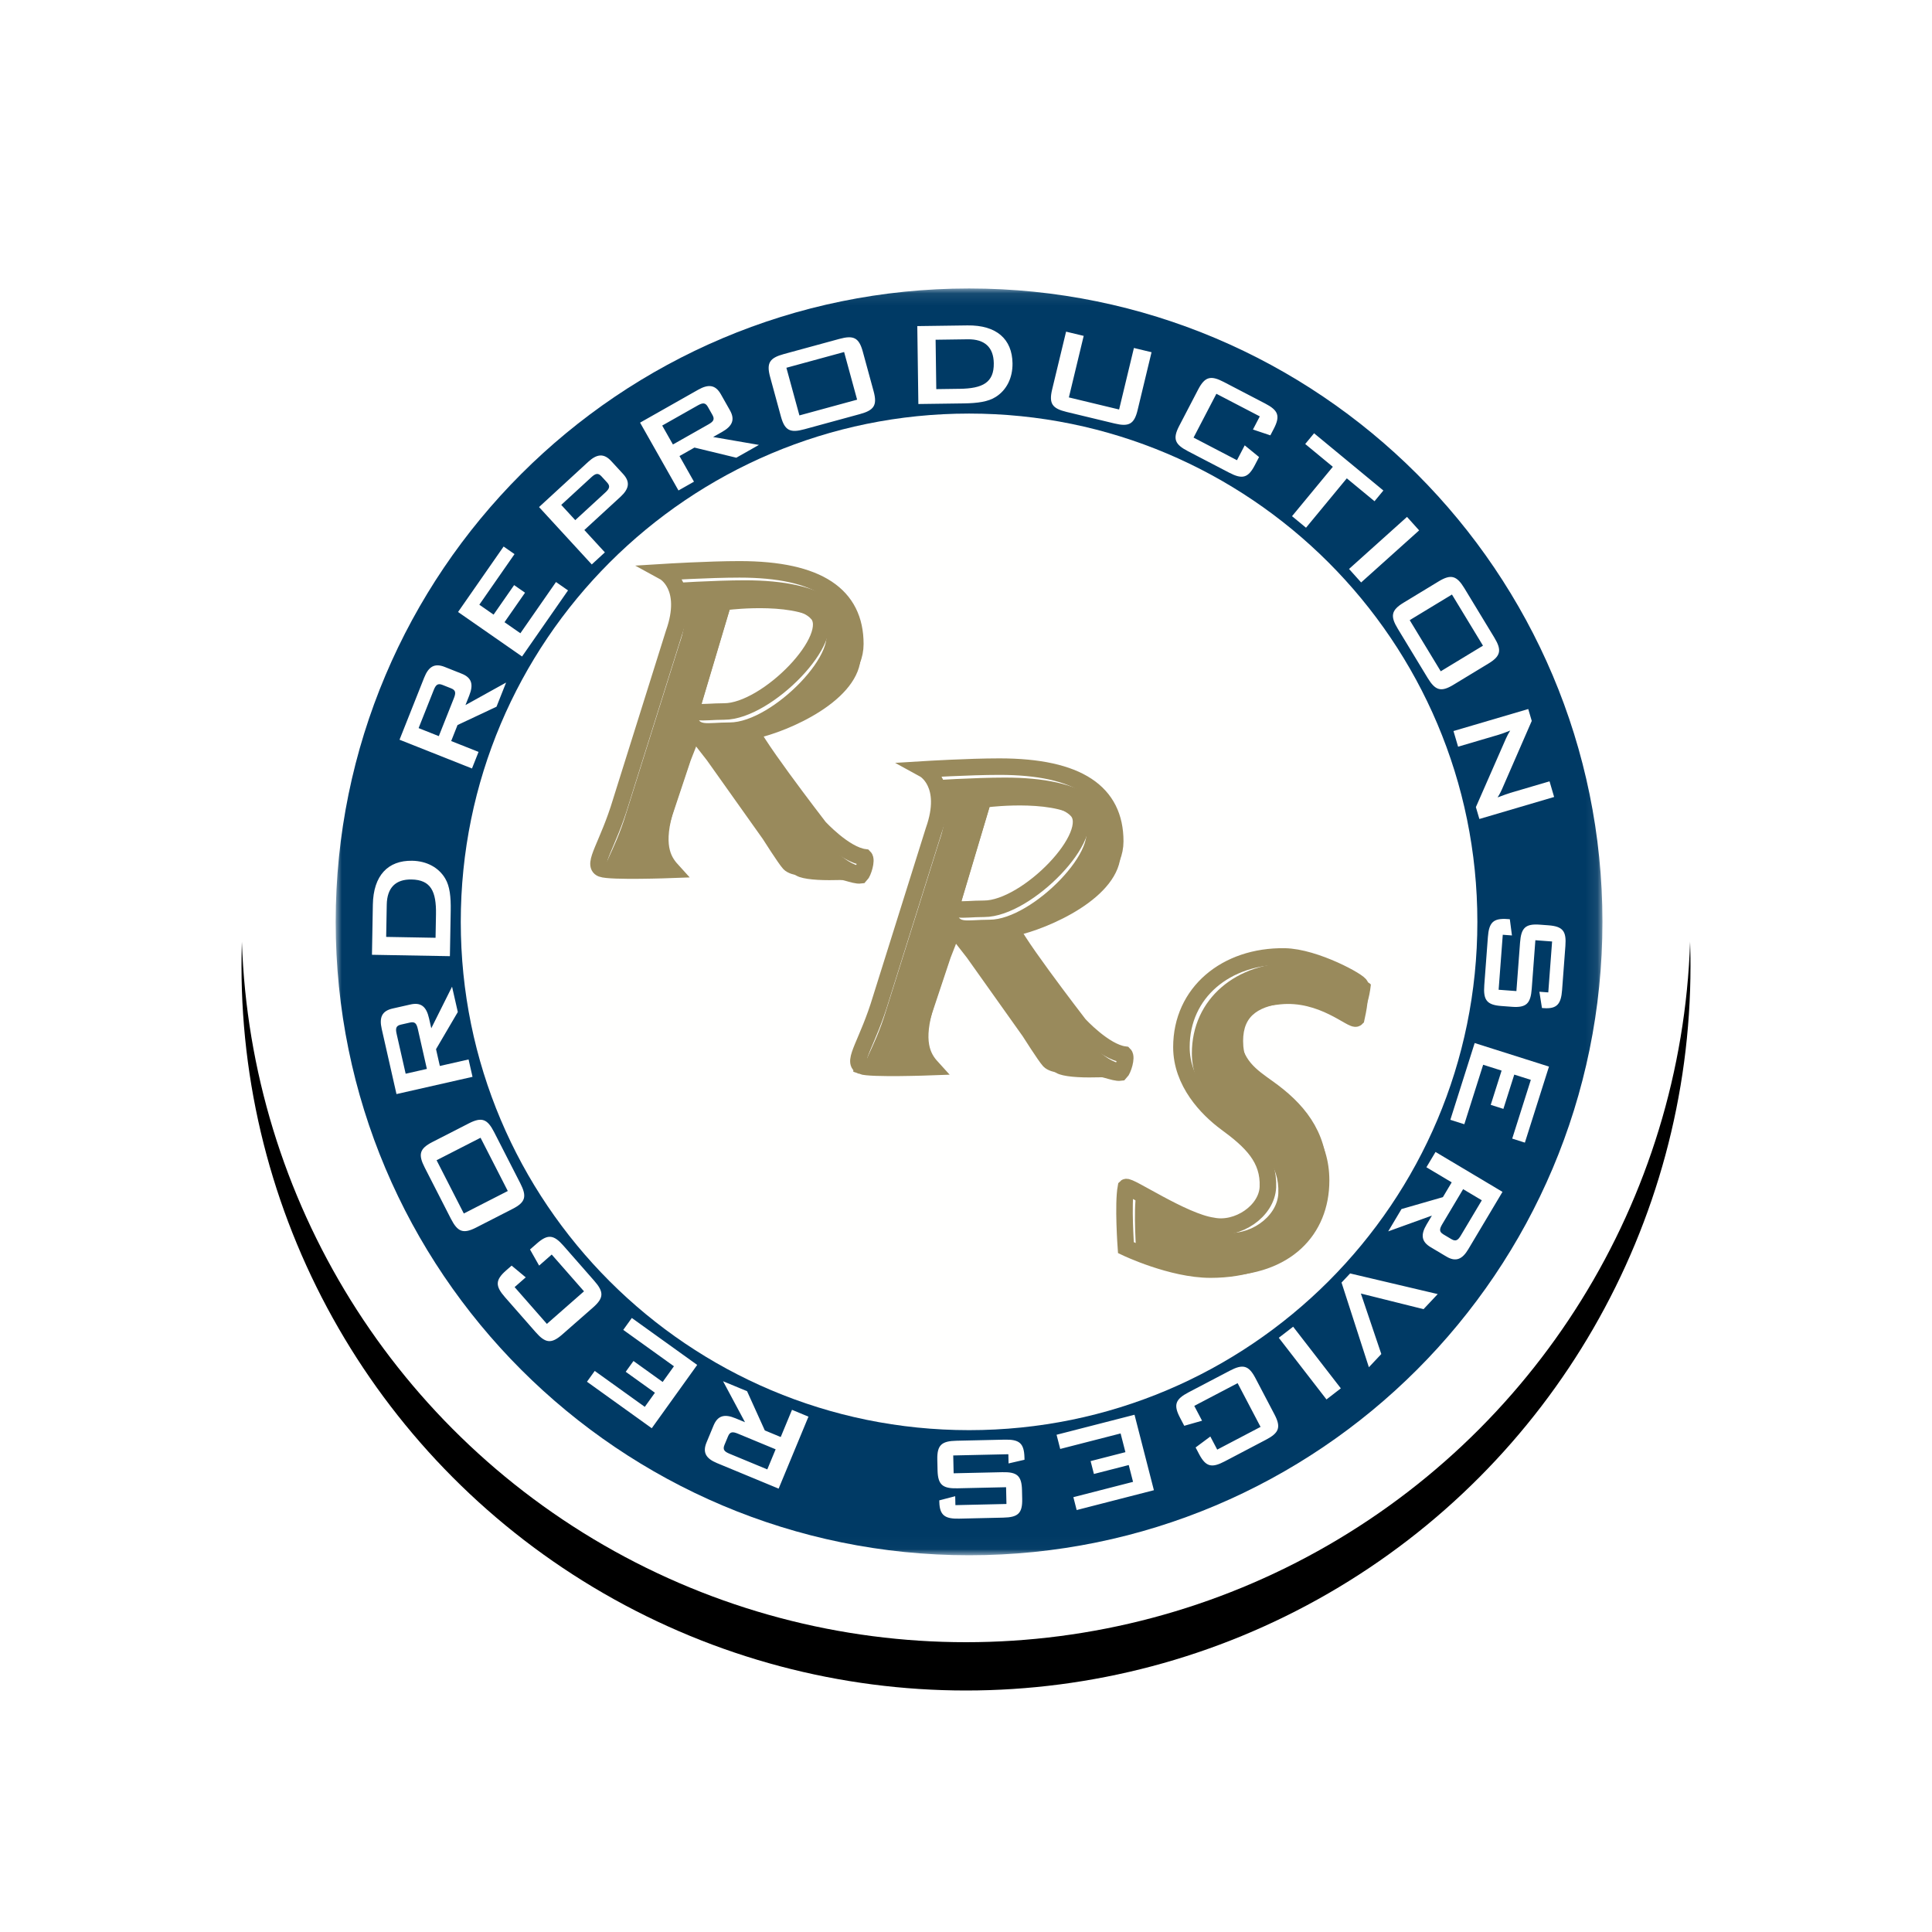 <svg xmlns="http://www.w3.org/2000/svg" xmlns:xlink="http://www.w3.org/1999/xlink" width="160" height="160" viewBox="0 0 160 160">
    <defs>
        <circle id="b" cx="60" cy="60" r="60"/>
        <filter id="a" width="153.3%" height="153.3%" x="-26.7%" y="-23.3%" filterUnits="objectBoundingBox">
            <feOffset dy="4" in="SourceAlpha" result="shadowOffsetOuter1"/>
            <feGaussianBlur in="shadowOffsetOuter1" result="shadowBlurOuter1" stdDeviation="10"/>
            <feColorMatrix in="shadowBlurOuter1" values="0 0 0 0 0 0 0 0 0 0 0 0 0 0 0 0 0 0 0.35 0"/>
        </filter>
        <path id="c" d="M0 .09h104.908v104.887H0z"/>
    </defs>
    <g fill="none" fill-rule="evenodd">
        <g fill-rule="nonzero" transform="translate(20 16)">
            <use fill="#000" filter="url(#a)" xlink:href="#b"/>
            <use fill="#FFF" xlink:href="#b"/>
        </g>
        <g transform="translate(27.8 23.8)">
            <mask id="d" fill="#fff">
                <use xlink:href="#c"/>
            </mask>
            <path fill="#003A65" d="M104.908 52.545c0 28.97-23.483 52.455-52.453 52.455C23.485 105 0 81.515 0 52.545S23.485.09 52.455.09s52.453 23.486 52.453 52.455" mask="url(#d)"/>
        </g>
        <path fill="#FFFFFE" d="M122.349 76.345c0 23.249-18.846 42.094-42.094 42.094-23.249 0-42.096-18.845-42.096-42.094 0-23.248 18.847-42.095 42.096-42.095 23.248 0 42.094 18.847 42.094 42.095"/>
        <path fill="#FFFFFE" d="M63.545 121.689l.69-1.664-3.12-1.293c-.428-.177-.658-.178-.82.215l-.298.716c-.163.394 0 .556.428.733l3.12 1.293zm.938 1.593l-5.108-2.116c-.913-.379-1.207-.879-.862-1.711l.58-1.398c.344-.832.906-.979 1.82-.6l.785.325-1.817-3.394 1.988.825 1.47 3.249 1.317.546.934-2.253 1.364.565-2.471 5.962zM53.976 118.28l-5.365-3.851.642-.895 4.146 2.976.839-1.169-2.419-1.735.642-.894 2.418 1.736.934-1.3-4.197-3.013.708-.986 5.415 3.888-3.763 5.243M45.29 109.639l3.074-2.697-2.673-3.046-1.043.916-.755-1.335.574-.502c.911-.801 1.402-.716 2.202.196l2.54 2.896c.8.91.821 1.409-.091 2.209l-2.557 2.243c-.911.8-1.402.715-2.202-.197l-2.54-2.895c-.8-.912-.821-1.41.09-2.21l.461-.404 1.169.972-.921.808 2.672 3.046M39.797 94.224l-3.641 1.862 2.255 4.41 3.642-1.862-2.256-4.41zm-2.456 6.707l-2.164-4.232c-.553-1.08-.451-1.567.63-2.12l3.028-1.55c1.08-.552 1.535-.348 2.088.731l2.164 4.232c.552 1.08.45 1.568-.63 2.12l-3.028 1.55c-1.08.551-1.535.349-2.088-.731zM33.595 88.921l1.757-.398-.747-3.295c-.102-.451-.235-.64-.65-.545l-.756.172c-.415.094-.453.32-.351.772l.747 3.294zm-.76 1.686l-1.222-5.393c-.22-.964.02-1.492.899-1.692l1.476-.334c.878-.2 1.322.174 1.541 1.139l.188.829 1.72-3.443.477 2.098-1.804 3.077.316 1.391 2.379-.54.327 1.44-6.296 1.428zM36.106 75.724c.034-1.902-.424-2.86-2.025-2.889-1.314-.024-2.027.677-2.052 2.09l-.048 2.665 4.09.073.035-1.94zm-5.302 3.347l.074-4.153c.042-2.415 1.254-3.67 3.255-3.634 1.213.022 2.205.565 2.74 1.475.376.632.473 1.51.453 2.661l-.067 3.766-6.455-.115zM34.667 60.298l1.674.665 1.247-3.14c.17-.43.168-.66-.227-.817l-.721-.286c-.396-.157-.556.008-.726.439l-1.247 3.14zm-1.58.962l2.041-5.14c.365-.919.861-1.22 1.699-.888l1.406.559c.838.332.993.892.628 1.81l-.314.791 3.366-1.866-.794 2-3.228 1.518-.526 1.326 2.267.9-.545 1.372-6-2.382zM37.935 50.682l3.772-5.421.903.628-2.914 4.19 1.181.821 1.7-2.444.904.629-1.7 2.443 1.315.915 2.949-4.242.996.694-3.807 5.473-5.299-3.686M46.48 41.813l1.16 1.262 2.486-2.285c.34-.314.438-.522.15-.835l-.465-.507c-.288-.313-.504-.233-.845.08l-2.486 2.285zm-1.84.18l4.07-3.742c.728-.668 1.306-.724 1.915-.06l.974 1.058c.61.664.505 1.235-.223 1.903l-2.983 2.742 1.7 1.851-1.086 1-4.367-4.753zM54.841 35.243l.888 1.568 2.94-1.665c.402-.228.543-.409.334-.779l-.382-.675c-.21-.37-.438-.34-.84-.113l-2.94 1.664zm-1.833-.241l4.811-2.725c.86-.486 1.436-.41 1.88.374l.745 1.317c.444.783.214 1.316-.646 1.804l-.74.418 3.793.656-1.873 1.06-3.466-.84-1.24.702 1.2 2.123-1.283.727-3.18-5.616zM70.983 33.1l-1.077-3.947-4.78 1.304 1.078 3.946 4.78-1.304zm-6.063-3.78l4.587-1.251c1.17-.32 1.627-.12 1.946 1.05l.896 3.283c.32 1.171.028 1.575-1.143 1.894l-4.586 1.252c-1.17.32-1.627.12-1.947-1.05l-.896-3.284c-.32-1.17-.027-1.574 1.143-1.894zM79.478 32.2c1.9-.027 2.845-.515 2.823-2.116-.018-1.313-.741-2.004-2.154-1.985l-2.664.037.056 4.09 1.939-.027zm-3.512-5.194l4.153-.057c2.414-.033 3.706 1.138 3.733 3.14.016 1.212-.495 2.22-1.388 2.782-.62.397-1.494.52-2.645.537l-3.764.051-.089-6.453zM88.52 32.912l4.16 1.001 1.226-5.095 1.46.351-1.154 4.792c-.284 1.18-.734 1.393-1.914 1.109l-3.965-.955c-1.18-.284-1.483-.679-1.2-1.858l1.155-4.791 1.459.35-1.227 5.096M100.736 32.611l-1.89 3.629 3.595 1.873.641-1.232 1.188.97-.353.677c-.56 1.077-1.05 1.175-2.125.615l-3.418-1.78c-1.077-.562-1.277-1.018-.716-2.094l1.572-3.019c.561-1.076 1.05-1.174 2.126-.613l3.418 1.78c1.076.56 1.276 1.016.715 2.093l-.283.544-1.442-.483.567-1.088-3.595-1.872M108.159 43.704L107 42.748l3.379-4.09-2.286-1.888.733-.888 5.739 4.74-.733.888-2.296-1.896-3.378 4.09M116.523 42.807l1.004 1.117-4.803 4.312-1.003-1.117 4.802-4.312M119.316 55.593l3.498-2.122-2.57-4.235-3.498 2.122 2.57 4.235zm1.964-6.869l2.465 4.064c.63 1.037.564 1.532-.473 2.161l-2.91 1.765c-1.037.63-1.505.46-2.135-.577l-2.466-4.064c-.63-1.037-.563-1.531.474-2.16l2.91-1.766c1.036-.63 1.505-.46 2.135.577zM126.563 58.719l.29.984-2.366 5.43c-.13.311-.275.615-.463.905.505-.188.858-.318 1.05-.374l3.252-.958.38 1.296-6.19 1.823-.29-.983 2.489-5.676c.102-.225.21-.44.352-.664-.466.19-.786.297-.966.35l-3.348.986-.382-1.296 6.192-1.823M128.538 77.97l-1.385-.104-.301 4.018c-.091 1.21-.433 1.586-1.643 1.495l-.886-.067c-1.21-.09-1.492-.513-1.401-1.723l.298-3.98c.091-1.21.433-1.587 1.644-1.495l.174.013.175 1.343-.76-.057-.343 4.554 1.472.11.302-4.017c.091-1.21.432-1.574 1.642-1.483l.712.053c1.21.091 1.492.501 1.401 1.711l-.274 3.656c-.086 1.148-.42 1.575-1.53 1.492l-.137-.011-.213-1.346.737.055.316-4.216M128.28 88.33l-1.996 6.298-1.049-.333 1.542-4.866-1.372-.435-.9 2.839-1.049-.333.9-2.838-1.527-.484-1.56 4.926-1.158-.367 2.015-6.357 6.154 1.95M122.718 99.403l-1.548-.922-1.729 2.902c-.237.398-.27.625.095.843l.666.397c.365.217.55.08.786-.318l1.73-2.902zm1.712-.698l-2.831 4.75c-.506.85-1.044 1.068-1.818.607l-1.3-.775c-.774-.462-.838-1.038-.332-1.887l.436-.731-3.62 1.308 1.101-1.848 3.428-.987.73-1.225-2.095-1.249.756-1.268 5.545 3.305zM119.067 107.17l-1.175 1.249-5.19-1.294 1.692 5.01-1.029 1.094-2.265-7.012.712-.756 7.255 1.71M111.041 114.977l-1.187.919-3.95-5.106 1.188-.918 3.95 5.105M104.394 118.169l-1.9-3.622-3.59 1.882.645 1.229-1.474.42-.354-.676c-.564-1.074-.366-1.531.709-2.095l3.412-1.788c1.074-.564 1.563-.467 2.126.608l1.58 3.013c.564 1.074.365 1.531-.71 2.094l-3.411 1.79c-1.075.563-1.563.466-2.127-.608l-.284-.543 1.219-.908.57 1.086 3.589-1.882M95.561 123.413l-6.396 1.643-.273-1.067 4.942-1.268-.357-1.393-2.884.74-.273-1.066 2.882-.74-.398-1.55-5.002 1.284-.302-1.175 6.456-1.658 1.605 6.25M83.35 124.553l-.031-1.388-4.027.09c-1.213.028-1.62-.276-1.648-1.49l-.02-.887c-.027-1.213.366-1.535 1.579-1.562l3.99-.09c1.213-.027 1.62.276 1.648 1.49l.004.175-1.32.304-.017-.762-4.565.102.033 1.476 4.027-.09c1.213-.027 1.608.277 1.635 1.49l.016.713c.028 1.213-.353 1.534-1.566 1.56l-3.664.084c-1.152.025-1.608-.265-1.633-1.378l-.003-.137 1.318-.343.017.739 4.227-.096"/>
        <path fill="#998A5C" d="M68.106 51.674c-1.787-1.89-7.678-1.175-7.678-1.175l-2.498 8.376c-.407 1.372.535.955 2.498.955 3.556 0 9.55-6.172 7.678-8.156zM50.399 72.266c-.845-.324.407-1.392 1.48-4.985l4.374-13.926c1.383-3.885-.673-5.06-.673-5.06s3.562-.237 6.117-.237c6.555 0 9.592 2.149 9.592 6.186 0 3.778-6.063 6.352-8.657 6.908-.592.149 5.67 8.257 5.67 8.257s1.483 2.148 3.148 2.371c.222.222.148.741-.074.963-.555.074-1.148.148-2.704.148-1.333 0-2.528-.134-2.851-.48-.324-.348-1.63-2.41-1.63-2.41l-4.644-6.534-1.69-2.167-.663 1.69-1.543 4.628c-1.036 3.222-.036 4.005.698 4.814 0 0-5.234.11-5.95-.166z"/>
        <path stroke="#998A5C" stroke-width="1.368" d="M67.653 50.767c-1.786-1.891-7.68-1.176-7.68-1.176l-2.496 8.376c-.407 1.372.534.956 2.497.956 3.556 0 9.552-6.172 7.68-8.156zM49.828 71.948c-.845-.326.525-1.982 1.599-5.574l4.372-13.926c1.384-3.886-.784-5.07-.784-5.07s3.67-.227 6.228-.227c6.556 0 9.592 2.148 9.592 6.185 0 3.779-6.064 6.353-8.657 6.91-.592.147 5.67 8.256 5.67 8.256s2.076 2.273 3.742 2.495c.222.222-.102 1.269-.323 1.492-.556.074-1.493-.505-3.049-.505-1.334 0-2.527-.136-2.85-.482-.325-.346-1.632-2.407-1.632-2.407l-4.642-6.535-1.69-2.168-.663 1.69-1.543 4.629c-1.036 3.223-.306 4.515.427 5.324 0 0-5.08.188-5.797-.087z"/>
        <path fill="#998A5C" d="M89.63 68.012c-1.785-1.89-7.678-1.175-7.678-1.175l-2.498 8.376c-.408 1.371.535.954 2.498.954 3.556 0 9.552-6.171 7.677-8.155zM71.921 88.604c-.845-.325.409-1.392 1.482-4.984l4.372-13.928c1.385-3.884-.673-5.06-.673-5.06s3.562-.236 6.118-.236c6.556 0 9.593 2.149 9.593 6.186 0 3.78-6.065 6.351-8.657 6.909-.593.147 5.67 8.257 5.67 8.257s1.48 2.148 3.148 2.37c.221.221.147.741-.076.963-.555.074-1.147.148-2.703.148-1.33 0-2.529-.135-2.852-.482-.323-.346-1.63-2.406-1.63-2.406l-4.643-6.536-1.692-2.168-.66 1.69-1.542 4.63c-1.04 3.222-.038 4.004.698 4.813 0 0-5.236.11-5.953-.166z"/>
        <path stroke="#998A5C" stroke-width="1.368" d="M89.176 67.105c-1.786-1.892-7.677-1.176-7.677-1.176L79 74.306c-.408 1.37.534.955 2.498.955 3.556 0 9.55-6.172 7.677-8.156zm-17.825 21.18c-.844-.324.526-1.982 1.6-5.574l4.372-13.926c1.383-3.885-.784-5.07-.784-5.07s3.673-.226 6.228-.226c6.555 0 9.592 2.148 9.592 6.185 0 3.778-6.064 6.353-8.656 6.91-.593.147 5.669 8.255 5.669 8.255s2.076 2.272 3.743 2.496c.222.223-.103 1.269-.325 1.49-.556.076-1.492-.503-3.048-.503-1.332 0-2.529-.137-2.851-.482-.322-.346-1.63-2.408-1.63-2.408l-4.644-6.536-1.691-2.166-.661 1.69-1.544 4.628c-1.036 3.222-.306 4.515.429 5.324 0 0-5.081.188-5.799-.086zm21.892 15.043s-.262-3.595 0-5.013c.223-.224 4.731 2.853 7.175 3.198 2.076.432 4.495-1.21 4.583-3.198.103-2.387-1.375-3.795-3.466-5.326-1.568-1.157-3.695-3.361-3.695-6.272 0-4.518 3.695-7.58 8.55-7.507 2.538.04 6.292 2.124 6.261 2.4-.143 1.28.05 1.004-.324 2.722-.3.298-2.811-2.205-6.376-1.836-2.507.258-3.867.997-3.867 3.199 0 2.465 1.653 3.486 2.886 4.381 2.427 1.718 4.257 3.847 4.257 7.17 0 4.481-3.194 7.897-8.982 7.897-3.211 0-7.002-1.815-7.002-1.815z"/>
        <path fill="#998A5C" d="M94.108 103.846s-.261-3.593 0-5.013c.223-.225 4.733 2.853 7.175 3.197 2.075.433 4.496-1.21 4.582-3.197.105-2.389-1.374-3.796-3.464-5.326-1.568-1.158-3.696-3.361-3.696-6.273 0-4.518 3.696-7.58 8.55-7.505 2.539.037 6.303 1.555 6.273 1.828-.143 1.283-.375 1.554-.748 3.272-.301.298-2.398-2.185-5.965-1.815-2.506.26-3.866.995-3.866 3.2 0 2.464 1.653 3.483 2.886 4.38 2.428 1.717 4.257 3.845 4.257 7.17 0 4.48-3.195 7.897-8.982 7.897-3.212 0-7.002-1.815-7.002-1.815"/>
    </g>
</svg>
